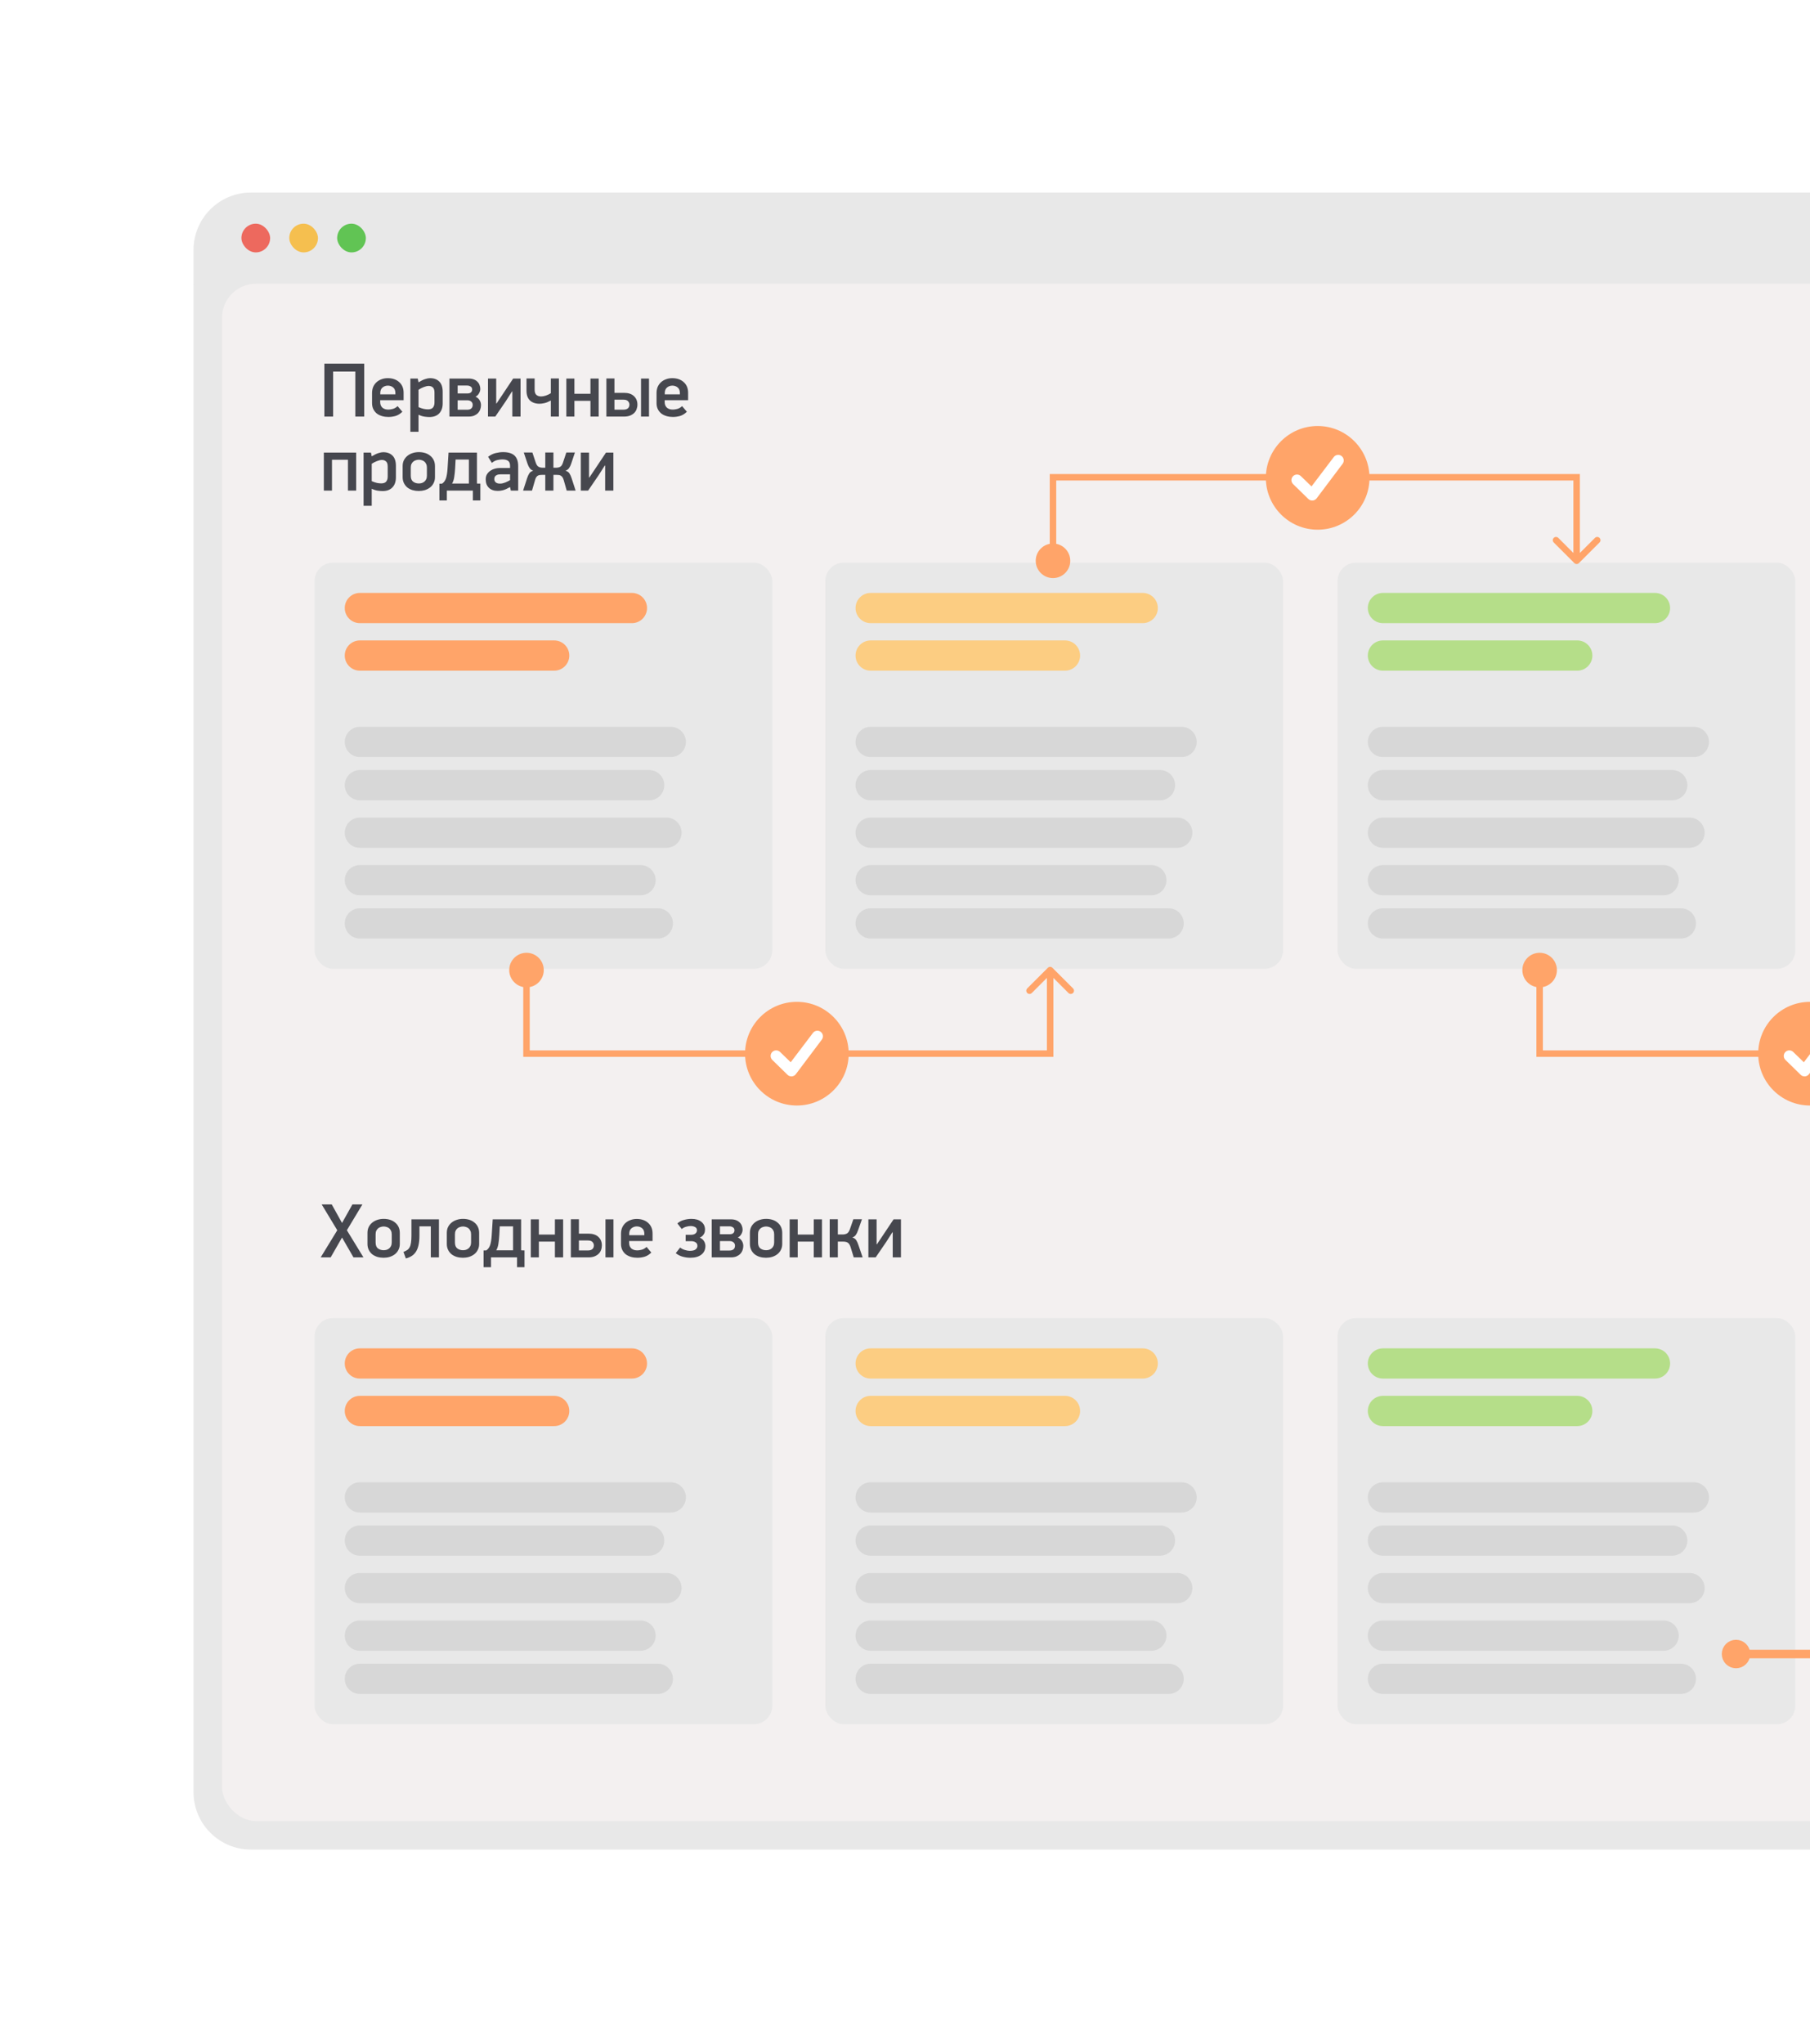 <svg width="318" height="359" viewBox="0 0 318 359" fill="none" xmlns="http://www.w3.org/2000/svg">
<g filter="url(#filter0_d_5217_99261)">
<path d="M34 27.088C34 21.517 38.517 17 44.088 17H384.683C390.255 17 394.772 21.517 394.772 27.088V33.164H34V27.088Z" fill="#E8E8E8"/>
<rect x="42.414" y="22.469" width="5.044" height="5.044" rx="2.522" fill="#ED695E"/>
<rect x="50.82" y="22.469" width="5.044" height="5.044" rx="2.522" fill="#F5BF4F"/>
<rect x="59.234" y="22.469" width="5.044" height="5.044" rx="2.522" fill="#61C454"/>
<path d="M34 33H395V297.912C395 303.483 390.483 308 384.912 308H44.088C38.517 308 34 303.483 34 297.912V33Z" fill="#E8E8E8"/>
<g clip-path="url(#clip0_5217_99261)">
<rect x="39" y="33" width="351" height="270" rx="6" fill="#F3F0F0"/>
<rect x="55.266" y="82" width="80.419" height="71.315" rx="3.234" fill="#E8E8E8"/>
<mask id="mask0_5217_99261" style="mask-type:luminance" maskUnits="userSpaceOnUse" x="55" y="82" width="77" height="72">
<rect x="55.266" y="82" width="75.868" height="71.315" rx="3.234" fill="white"/>
</mask>
<g mask="url(#mask0_5217_99261)">
</g>
<path fill-rule="evenodd" clip-rule="evenodd" d="M60.57 113.483C60.57 112.017 61.759 110.828 63.226 110.828H117.85C119.317 110.828 120.506 112.017 120.506 113.483C120.506 114.95 119.317 116.139 117.85 116.139H63.226C61.759 116.139 60.57 114.95 60.57 113.483Z" fill="#D7D7D7"/>
<path fill-rule="evenodd" clip-rule="evenodd" d="M60.57 121.077C60.57 119.611 61.759 118.422 63.226 118.422H114.057C115.523 118.422 116.712 119.611 116.712 121.077C116.712 122.544 115.523 123.733 114.057 123.733H63.226C61.759 123.733 60.57 122.544 60.57 121.077Z" fill="#D7D7D7"/>
<path fill-rule="evenodd" clip-rule="evenodd" d="M60.57 129.421C60.57 127.954 61.759 126.766 63.226 126.766H117.092C118.558 126.766 119.747 127.954 119.747 129.421C119.747 130.888 118.558 132.076 117.092 132.076H63.226C61.759 132.076 60.57 130.888 60.57 129.421Z" fill="#D7D7D7"/>
<path fill-rule="evenodd" clip-rule="evenodd" d="M60.57 137.765C60.57 136.298 61.759 135.109 63.226 135.109H112.54C114.006 135.109 115.195 136.298 115.195 137.765C115.195 139.231 114.006 140.42 112.54 140.42H63.226C61.759 140.42 60.57 139.231 60.57 137.765Z" fill="#D7D7D7"/>
<path fill-rule="evenodd" clip-rule="evenodd" d="M60.57 145.351C60.57 143.884 61.759 142.695 63.226 142.695H115.574C117.041 142.695 118.23 143.884 118.23 145.351C118.23 146.817 117.041 148.006 115.574 148.006H63.226C61.759 148.006 60.57 146.817 60.57 145.351Z" fill="#D7D7D7"/>
<path fill-rule="evenodd" clip-rule="evenodd" d="M60.57 89.968C60.57 88.501 61.759 87.312 63.226 87.312H111.022C112.489 87.312 113.678 88.501 113.678 89.968C113.678 91.434 112.489 92.623 111.022 92.623H63.226C61.759 92.623 60.57 91.434 60.57 89.968Z" fill="#FFA469"/>
<path fill-rule="evenodd" clip-rule="evenodd" d="M60.57 98.312C60.57 96.845 61.759 95.656 63.226 95.656H97.366C98.833 95.656 100.021 96.845 100.021 98.312C100.021 99.778 98.833 100.967 97.366 100.967H63.226C61.759 100.967 60.57 99.778 60.57 98.312Z" fill="#FFA469"/>
<rect x="145" y="82" width="80.419" height="71.315" rx="3.234" fill="#E8E8E8"/>
<mask id="mask1_5217_99261" style="mask-type:luminance" maskUnits="userSpaceOnUse" x="145" y="82" width="76" height="72">
<rect x="145" y="82" width="75.868" height="71.315" rx="3.234" fill="white"/>
</mask>
<g mask="url(#mask1_5217_99261)">
</g>
<path fill-rule="evenodd" clip-rule="evenodd" d="M150.312 113.483C150.312 112.017 151.501 110.828 152.968 110.828H207.592C209.059 110.828 210.248 112.017 210.248 113.483C210.248 114.95 209.059 116.139 207.592 116.139H152.968C151.501 116.139 150.312 114.95 150.312 113.483Z" fill="#D7D7D7"/>
<path fill-rule="evenodd" clip-rule="evenodd" d="M150.312 121.077C150.312 119.611 151.501 118.422 152.968 118.422H203.799C205.266 118.422 206.454 119.611 206.454 121.077C206.454 122.544 205.266 123.733 203.799 123.733H152.968C151.501 123.733 150.312 122.544 150.312 121.077Z" fill="#D7D7D7"/>
<path fill-rule="evenodd" clip-rule="evenodd" d="M150.312 129.421C150.312 127.954 151.501 126.766 152.968 126.766H206.834C208.3 126.766 209.489 127.954 209.489 129.421C209.489 130.888 208.3 132.076 206.834 132.076H152.968C151.501 132.076 150.312 130.888 150.312 129.421Z" fill="#D7D7D7"/>
<path fill-rule="evenodd" clip-rule="evenodd" d="M150.312 137.765C150.312 136.298 151.501 135.109 152.968 135.109H202.282C203.748 135.109 204.937 136.298 204.937 137.765C204.937 139.231 203.748 140.42 202.282 140.42H152.968C151.501 140.42 150.312 139.231 150.312 137.765Z" fill="#D7D7D7"/>
<path fill-rule="evenodd" clip-rule="evenodd" d="M150.312 145.351C150.312 143.884 151.501 142.695 152.968 142.695H205.316C206.783 142.695 207.972 143.884 207.972 145.351C207.972 146.817 206.783 148.006 205.316 148.006H152.968C151.501 148.006 150.312 146.817 150.312 145.351Z" fill="#D7D7D7"/>
<path fill-rule="evenodd" clip-rule="evenodd" d="M150.312 89.968C150.312 88.501 151.501 87.312 152.968 87.312H200.764C202.231 87.312 203.42 88.501 203.42 89.968C203.42 91.434 202.231 92.623 200.764 92.623H152.968C151.501 92.623 150.312 91.434 150.312 89.968Z" fill="#FCCD82"/>
<path fill-rule="evenodd" clip-rule="evenodd" d="M150.312 98.312C150.312 96.845 151.501 95.656 152.968 95.656H187.108C188.575 95.656 189.764 96.845 189.764 98.312C189.764 99.778 188.575 100.967 187.108 100.967H152.968C151.501 100.967 150.312 99.778 150.312 98.312Z" fill="#FCCD82"/>
<rect x="235" y="82" width="80.419" height="71.315" rx="3.234" fill="#E8E8E8"/>
<mask id="mask2_5217_99261" style="mask-type:luminance" maskUnits="userSpaceOnUse" x="235" y="82" width="76" height="72">
<rect x="235" y="82" width="75.868" height="71.315" rx="3.234" fill="white"/>
</mask>
<g mask="url(#mask2_5217_99261)">
</g>
<path fill-rule="evenodd" clip-rule="evenodd" d="M240.312 113.483C240.312 112.017 241.501 110.828 242.968 110.828H297.592C299.059 110.828 300.248 112.017 300.248 113.483C300.248 114.95 299.059 116.139 297.592 116.139H242.968C241.501 116.139 240.312 114.95 240.312 113.483Z" fill="#D7D7D7"/>
<path fill-rule="evenodd" clip-rule="evenodd" d="M240.312 121.077C240.312 119.611 241.501 118.422 242.968 118.422H293.799C295.266 118.422 296.454 119.611 296.454 121.077C296.454 122.544 295.266 123.733 293.799 123.733H242.968C241.501 123.733 240.312 122.544 240.312 121.077Z" fill="#D7D7D7"/>
<path fill-rule="evenodd" clip-rule="evenodd" d="M240.312 129.421C240.312 127.954 241.501 126.766 242.968 126.766H296.834C298.3 126.766 299.489 127.954 299.489 129.421C299.489 130.888 298.3 132.076 296.834 132.076H242.968C241.501 132.076 240.312 130.888 240.312 129.421Z" fill="#D7D7D7"/>
<path fill-rule="evenodd" clip-rule="evenodd" d="M240.312 137.765C240.312 136.298 241.501 135.109 242.968 135.109H292.282C293.748 135.109 294.937 136.298 294.937 137.765C294.937 139.231 293.748 140.42 292.282 140.42H242.968C241.501 140.42 240.312 139.231 240.312 137.765Z" fill="#D7D7D7"/>
<path fill-rule="evenodd" clip-rule="evenodd" d="M240.312 145.351C240.312 143.884 241.501 142.695 242.968 142.695H295.316C296.783 142.695 297.972 143.884 297.972 145.351C297.972 146.817 296.783 148.006 295.316 148.006H242.968C241.501 148.006 240.312 146.817 240.312 145.351Z" fill="#D7D7D7"/>
<path fill-rule="evenodd" clip-rule="evenodd" d="M240.312 89.968C240.312 88.501 241.501 87.312 242.968 87.312H290.764C292.231 87.312 293.42 88.501 293.42 89.968C293.42 91.434 292.231 92.623 290.764 92.623H242.968C241.501 92.623 240.312 91.434 240.312 89.968Z" fill="#B5DE89"/>
<path fill-rule="evenodd" clip-rule="evenodd" d="M240.312 98.312C240.312 96.845 241.501 95.656 242.968 95.656H277.108C278.575 95.656 279.764 96.845 279.764 98.312C279.764 99.778 278.575 100.967 277.108 100.967H242.968C241.501 100.967 240.312 99.778 240.312 98.312Z" fill="#B5DE89"/>
<path d="M89.465 153.547C89.465 155.223 90.824 156.582 92.5 156.582C94.176 156.582 95.535 155.223 95.535 153.547C95.535 151.871 94.176 150.512 92.5 150.512C90.824 150.512 89.465 151.871 89.465 153.547ZM184.902 153.145C184.68 152.922 184.32 152.922 184.098 153.145L180.477 156.766C180.254 156.988 180.254 157.348 180.477 157.57C180.699 157.793 181.059 157.793 181.281 157.57L184.5 154.352L187.719 157.57C187.941 157.793 188.301 157.793 188.523 157.57C188.746 157.348 188.746 156.988 188.523 156.766L184.902 153.145ZM92.5 168.219H91.931V168.788H92.5V168.219ZM184.5 168.219V168.788H185.069V168.219H184.5ZM91.931 153.547V168.219H93.069V153.547H91.931ZM92.5 168.788H184.5V167.65H92.5V168.788ZM185.069 168.219V153.547H183.931V168.219H185.069Z" fill="#FFA469"/>
<path fill-rule="evenodd" clip-rule="evenodd" d="M140.003 177.333C145.031 177.333 149.107 173.257 149.107 168.229C149.107 163.201 145.031 159.125 140.003 159.125C134.974 159.125 130.898 163.201 130.898 168.229C130.898 173.257 134.974 177.333 140.003 177.333Z" fill="#FFA469"/>
<path fill-rule="evenodd" clip-rule="evenodd" d="M137.059 167.934C136.677 167.552 136.058 167.552 135.677 167.934C135.295 168.316 135.295 168.934 135.677 169.316L138.351 171.929C138.777 172.355 139.483 172.298 139.835 171.809L144.399 165.743C144.714 165.305 144.614 164.694 144.176 164.379C143.738 164.064 143.128 164.164 142.812 164.602L138.92 169.734L137.059 167.934Z" fill="white"/>
<path d="M267.465 153.547C267.465 155.223 268.824 156.582 270.5 156.582C272.176 156.582 273.535 155.223 273.535 153.547C273.535 151.871 272.176 150.512 270.5 150.512C268.824 150.512 267.465 151.871 267.465 153.547ZM362.902 153.145C362.68 152.922 362.32 152.922 362.098 153.145L358.477 156.766C358.254 156.988 358.254 157.348 358.477 157.57C358.699 157.793 359.059 157.793 359.281 157.57L362.5 154.352L365.719 157.57C365.941 157.793 366.301 157.793 366.523 157.57C366.746 157.348 366.746 156.988 366.523 156.766L362.902 153.145ZM270.5 168.219H269.931V168.788H270.5V168.219ZM362.5 168.219V168.788H363.069V168.219H362.5ZM269.931 153.547V168.219H271.069V153.547H269.931ZM270.5 168.788H362.5V167.65H270.5V168.788ZM363.069 168.219V153.547H361.931V168.219H363.069Z" fill="#FFA469"/>
<path fill-rule="evenodd" clip-rule="evenodd" d="M318.003 177.333C323.031 177.333 327.107 173.257 327.107 168.229C327.107 163.201 323.031 159.125 318.003 159.125C312.974 159.125 308.898 163.201 308.898 168.229C308.898 173.257 312.974 177.333 318.003 177.333Z" fill="#FFA469"/>
<path fill-rule="evenodd" clip-rule="evenodd" d="M315.059 167.934C314.677 167.552 314.058 167.552 313.677 167.934C313.295 168.316 313.295 168.934 313.677 169.316L316.351 171.929C316.777 172.355 317.483 172.298 317.835 171.809L322.399 165.743C322.714 165.305 322.614 164.694 322.176 164.379C321.738 164.064 321.128 164.164 320.812 164.602L316.92 169.734L315.059 167.934Z" fill="white"/>
<path d="M276.598 82.074C276.82 82.296 277.18 82.296 277.402 82.074L281.023 78.453C281.246 78.231 281.246 77.871 281.023 77.648C280.801 77.426 280.441 77.426 280.219 77.648L277 80.867L273.781 77.648C273.559 77.426 273.199 77.426 272.977 77.648C272.754 77.871 272.754 78.231 272.977 78.453L276.598 82.074ZM188.035 81.672C188.035 79.996 186.676 78.637 185 78.637C183.324 78.637 181.965 79.996 181.965 81.672C181.965 83.348 183.324 84.707 185 84.707C186.676 84.707 188.035 83.348 188.035 81.672ZM277 67L277.569 67L277.569 66.431L277 66.431L277 67ZM185 67L185 66.431L184.431 66.431L184.431 67L185 67ZM277.569 81.672L277.569 67L276.431 67L276.431 81.672L277.569 81.672ZM277 66.431L185 66.431L185 67.569L277 67.569L277 66.431ZM184.431 67L184.431 81.672L185.569 81.672L185.569 67L184.431 67Z" fill="#FFA469"/>
<path fill-rule="evenodd" clip-rule="evenodd" d="M231.503 76.208C236.531 76.208 240.607 72.132 240.607 67.104C240.607 62.076 236.531 58 231.503 58C226.474 58 222.398 62.076 222.398 67.104C222.398 72.132 226.474 76.208 231.503 76.208Z" fill="#FFA469"/>
<path fill-rule="evenodd" clip-rule="evenodd" d="M228.559 66.809C228.177 66.427 227.558 66.427 227.177 66.809C226.795 67.191 226.795 67.809 227.177 68.191L229.851 70.804C230.277 71.23 230.983 71.173 231.335 70.684L235.899 64.618C236.214 64.18 236.114 63.569 235.676 63.254C235.238 62.939 234.628 63.039 234.312 63.477L230.42 68.609L228.559 66.809Z" fill="white"/>
<rect x="55.266" y="214.664" width="80.419" height="71.315" rx="3.234" fill="#E8E8E8"/>
<mask id="mask3_5217_99261" style="mask-type:luminance" maskUnits="userSpaceOnUse" x="55" y="214" width="77" height="72">
<rect x="55.266" y="214.664" width="75.868" height="71.315" rx="3.234" fill="white"/>
</mask>
<g mask="url(#mask3_5217_99261)">
</g>
<path fill-rule="evenodd" clip-rule="evenodd" d="M60.57 246.155C60.57 244.689 61.759 243.5 63.226 243.5H117.85C119.317 243.5 120.506 244.689 120.506 246.155C120.506 247.622 119.317 248.811 117.85 248.811H63.226C61.759 248.811 60.57 247.622 60.57 246.155Z" fill="#D7D7D7"/>
<path fill-rule="evenodd" clip-rule="evenodd" d="M60.57 253.733C60.57 252.267 61.759 251.078 63.226 251.078H114.057C115.523 251.078 116.712 252.267 116.712 253.733C116.712 255.2 115.523 256.389 114.057 256.389H63.226C61.759 256.389 60.57 255.2 60.57 253.733Z" fill="#D7D7D7"/>
<path fill-rule="evenodd" clip-rule="evenodd" d="M60.57 262.077C60.57 260.611 61.759 259.422 63.226 259.422H117.092C118.558 259.422 119.747 260.611 119.747 262.077C119.747 263.544 118.558 264.733 117.092 264.733H63.226C61.759 264.733 60.57 263.544 60.57 262.077Z" fill="#D7D7D7"/>
<path fill-rule="evenodd" clip-rule="evenodd" d="M60.57 270.429C60.57 268.962 61.759 267.773 63.226 267.773H112.54C114.006 267.773 115.195 268.962 115.195 270.429C115.195 271.895 114.006 273.084 112.54 273.084H63.226C61.759 273.084 60.57 271.895 60.57 270.429Z" fill="#D7D7D7"/>
<path fill-rule="evenodd" clip-rule="evenodd" d="M60.57 278.015C60.57 276.548 61.759 275.359 63.226 275.359H115.574C117.041 275.359 118.23 276.548 118.23 278.015C118.23 279.481 117.041 280.67 115.574 280.67H63.226C61.759 280.67 60.57 279.481 60.57 278.015Z" fill="#D7D7D7"/>
<path fill-rule="evenodd" clip-rule="evenodd" d="M60.57 222.632C60.57 221.165 61.759 219.977 63.226 219.977H111.022C112.489 219.977 113.678 221.165 113.678 222.632C113.678 224.098 112.489 225.287 111.022 225.287H63.226C61.759 225.287 60.57 224.098 60.57 222.632Z" fill="#FFA469"/>
<path fill-rule="evenodd" clip-rule="evenodd" d="M60.57 230.976C60.57 229.509 61.759 228.32 63.226 228.32H97.366C98.833 228.32 100.021 229.509 100.021 230.976C100.021 232.442 98.833 233.631 97.366 233.631H63.226C61.759 233.631 60.57 232.442 60.57 230.976Z" fill="#FFA469"/>
<rect x="145" y="214.664" width="80.419" height="71.315" rx="3.234" fill="#E8E8E8"/>
<mask id="mask4_5217_99261" style="mask-type:luminance" maskUnits="userSpaceOnUse" x="145" y="214" width="76" height="72">
<rect x="145" y="214.664" width="75.868" height="71.315" rx="3.234" fill="white"/>
</mask>
<g mask="url(#mask4_5217_99261)">
</g>
<path fill-rule="evenodd" clip-rule="evenodd" d="M150.312 246.155C150.312 244.689 151.501 243.5 152.968 243.5H207.592C209.059 243.5 210.248 244.689 210.248 246.155C210.248 247.622 209.059 248.811 207.592 248.811H152.968C151.501 248.811 150.312 247.622 150.312 246.155Z" fill="#D7D7D7"/>
<path fill-rule="evenodd" clip-rule="evenodd" d="M150.312 253.733C150.312 252.267 151.501 251.078 152.968 251.078H203.799C205.266 251.078 206.454 252.267 206.454 253.733C206.454 255.2 205.266 256.389 203.799 256.389H152.968C151.501 256.389 150.312 255.2 150.312 253.733Z" fill="#D7D7D7"/>
<path fill-rule="evenodd" clip-rule="evenodd" d="M150.312 262.077C150.312 260.611 151.501 259.422 152.968 259.422H206.834C208.3 259.422 209.489 260.611 209.489 262.077C209.489 263.544 208.3 264.733 206.834 264.733H152.968C151.501 264.733 150.312 263.544 150.312 262.077Z" fill="#D7D7D7"/>
<path fill-rule="evenodd" clip-rule="evenodd" d="M150.312 270.429C150.312 268.962 151.501 267.773 152.968 267.773H202.282C203.748 267.773 204.937 268.962 204.937 270.429C204.937 271.895 203.748 273.084 202.282 273.084H152.968C151.501 273.084 150.312 271.895 150.312 270.429Z" fill="#D7D7D7"/>
<path fill-rule="evenodd" clip-rule="evenodd" d="M150.312 278.015C150.312 276.548 151.501 275.359 152.968 275.359H205.316C206.783 275.359 207.972 276.548 207.972 278.015C207.972 279.481 206.783 280.67 205.316 280.67H152.968C151.501 280.67 150.312 279.481 150.312 278.015Z" fill="#D7D7D7"/>
<path fill-rule="evenodd" clip-rule="evenodd" d="M150.312 222.632C150.312 221.165 151.501 219.977 152.968 219.977H200.764C202.231 219.977 203.42 221.165 203.42 222.632C203.42 224.098 202.231 225.287 200.764 225.287H152.968C151.501 225.287 150.312 224.098 150.312 222.632Z" fill="#FCCD82"/>
<path fill-rule="evenodd" clip-rule="evenodd" d="M150.312 230.976C150.312 229.509 151.501 228.32 152.968 228.32H187.108C188.575 228.32 189.764 229.509 189.764 230.976C189.764 232.442 188.575 233.631 187.108 233.631H152.968C151.501 233.631 150.312 232.442 150.312 230.976Z" fill="#FCCD82"/>
<rect x="235" y="214.664" width="80.419" height="71.315" rx="3.234" fill="#E8E8E8"/>
<mask id="mask5_5217_99261" style="mask-type:luminance" maskUnits="userSpaceOnUse" x="235" y="214" width="76" height="72">
<rect x="235" y="214.664" width="75.868" height="71.315" rx="3.234" fill="white"/>
</mask>
<g mask="url(#mask5_5217_99261)">
</g>
<path fill-rule="evenodd" clip-rule="evenodd" d="M240.312 246.155C240.312 244.689 241.501 243.5 242.968 243.5H297.592C299.059 243.5 300.248 244.689 300.248 246.155C300.248 247.622 299.059 248.811 297.592 248.811H242.968C241.501 248.811 240.312 247.622 240.312 246.155Z" fill="#D7D7D7"/>
<path fill-rule="evenodd" clip-rule="evenodd" d="M240.312 253.733C240.312 252.267 241.501 251.078 242.968 251.078H293.799C295.266 251.078 296.454 252.267 296.454 253.733C296.454 255.2 295.266 256.389 293.799 256.389H242.968C241.501 256.389 240.312 255.2 240.312 253.733Z" fill="#D7D7D7"/>
<path fill-rule="evenodd" clip-rule="evenodd" d="M240.312 262.077C240.312 260.611 241.501 259.422 242.968 259.422H296.834C298.3 259.422 299.489 260.611 299.489 262.077C299.489 263.544 298.3 264.733 296.834 264.733H242.968C241.501 264.733 240.312 263.544 240.312 262.077Z" fill="#D7D7D7"/>
<path fill-rule="evenodd" clip-rule="evenodd" d="M240.312 270.429C240.312 268.962 241.501 267.773 242.968 267.773H292.282C293.748 267.773 294.937 268.962 294.937 270.429C294.937 271.895 293.748 273.084 292.282 273.084H242.968C241.501 273.084 240.312 271.895 240.312 270.429Z" fill="#D7D7D7"/>
<path fill-rule="evenodd" clip-rule="evenodd" d="M240.312 278.015C240.312 276.548 241.501 275.359 242.968 275.359H295.316C296.783 275.359 297.972 276.548 297.972 278.015C297.972 279.481 296.783 280.67 295.316 280.67H242.968C241.501 280.67 240.312 279.481 240.312 278.015Z" fill="#D7D7D7"/>
<path fill-rule="evenodd" clip-rule="evenodd" d="M240.312 222.632C240.312 221.165 241.501 219.977 242.968 219.977H290.764C292.231 219.977 293.42 221.165 293.42 222.632C293.42 224.098 292.231 225.287 290.764 225.287H242.968C241.501 225.287 240.312 224.098 240.312 222.632Z" fill="#B5DE89"/>
<path fill-rule="evenodd" clip-rule="evenodd" d="M240.312 230.976C240.312 229.509 241.501 228.32 242.968 228.32H277.108C278.575 228.32 279.764 229.509 279.764 230.976C279.764 232.442 278.575 233.631 277.108 233.631H242.968C241.501 233.631 240.312 232.442 240.312 230.976Z" fill="#B5DE89"/>
<path d="M62.426 56.344V48.438H58.528V56.344H56.99V47.049H63.991V56.344H62.426ZM66.796 53.47V53.807C66.796 54.041 66.836 54.244 66.917 54.415C66.998 54.577 67.101 54.711 67.227 54.819C67.362 54.918 67.515 54.995 67.686 55.049C67.866 55.094 68.05 55.116 68.239 55.116C68.446 55.116 68.693 55.08 68.981 55.008C69.278 54.936 69.57 54.77 69.858 54.509C70.002 54.68 70.141 54.846 70.276 55.008C70.42 55.161 70.559 55.323 70.694 55.494C70.317 55.863 69.916 56.11 69.494 56.236C69.08 56.353 68.662 56.411 68.239 56.411C67.852 56.411 67.484 56.362 67.133 56.263C66.791 56.164 66.485 56.016 66.216 55.818C65.955 55.611 65.748 55.354 65.595 55.049C65.442 54.743 65.366 54.383 65.366 53.969V52.216C65.366 51.811 65.433 51.447 65.568 51.123C65.712 50.799 65.91 50.525 66.162 50.3C66.413 50.075 66.706 49.904 67.038 49.787C67.371 49.661 67.735 49.599 68.131 49.599C68.536 49.599 68.909 49.657 69.251 49.774C69.593 49.891 69.885 50.062 70.128 50.286C70.379 50.502 70.573 50.768 70.708 51.082C70.843 51.397 70.91 51.757 70.91 52.162V53.47H66.796ZM69.467 52.243C69.467 51.775 69.336 51.438 69.076 51.231C68.815 51.015 68.504 50.907 68.145 50.907C67.785 50.907 67.47 51.02 67.2 51.244C66.939 51.46 66.809 51.788 66.809 52.229V52.445H69.467V52.243ZM77.778 54.023C77.778 54.77 77.572 55.359 77.158 55.791C76.753 56.213 76.178 56.425 75.431 56.425C75.197 56.425 74.918 56.402 74.595 56.357C74.271 56.312 73.916 56.2 73.529 56.02V59.015H72.099V49.666H73.394L73.529 50.327C73.988 50.048 74.379 49.859 74.703 49.76C75.026 49.652 75.305 49.599 75.539 49.599C76.231 49.599 76.776 49.796 77.171 50.192C77.576 50.579 77.778 51.186 77.778 52.013V54.023ZM76.335 52.135C76.335 51.685 76.236 51.379 76.038 51.217C75.849 51.047 75.606 50.961 75.31 50.961C75.193 50.961 75.058 50.979 74.905 51.015C74.761 51.051 74.608 51.1 74.446 51.163C74.284 51.226 74.123 51.298 73.961 51.379C73.808 51.46 73.664 51.546 73.529 51.636V54.684C73.889 54.837 74.194 54.941 74.446 54.995C74.707 55.049 74.959 55.076 75.202 55.076C75.355 55.076 75.499 55.058 75.633 55.022C75.777 54.986 75.899 54.923 75.998 54.833C76.106 54.734 76.186 54.608 76.24 54.455C76.303 54.302 76.335 54.113 76.335 53.889V52.135ZM84.506 54.334C84.506 54.594 84.461 54.846 84.371 55.089C84.281 55.332 84.146 55.548 83.966 55.737C83.786 55.917 83.561 56.065 83.292 56.182C83.022 56.29 82.707 56.344 82.347 56.344H78.961V49.666H82.32C82.671 49.666 82.977 49.715 83.238 49.814C83.499 49.913 83.71 50.048 83.872 50.219C84.043 50.381 84.168 50.574 84.249 50.799C84.339 51.015 84.384 51.244 84.384 51.487C84.384 51.748 84.308 52.009 84.155 52.27C84.011 52.53 83.809 52.724 83.548 52.85C83.863 52.994 84.101 53.2 84.263 53.47C84.425 53.74 84.506 54.028 84.506 54.334ZM83.049 54.293C83.049 54.041 82.959 53.843 82.779 53.7C82.599 53.556 82.383 53.484 82.131 53.484H80.405V55.143H82.05C82.392 55.143 82.644 55.067 82.806 54.914C82.968 54.761 83.049 54.554 83.049 54.293ZM82.954 51.595C82.954 51.352 82.864 51.177 82.685 51.069C82.514 50.952 82.311 50.894 82.078 50.894H80.405V52.283H82.118C82.379 52.283 82.581 52.225 82.725 52.108C82.878 51.982 82.954 51.811 82.954 51.595ZM89.943 51.946L88.878 53.619L87.016 56.344H85.734V49.666H87.178V54.05H87.232L88.217 52.58L90.159 49.666H91.454V56.344H90.011V51.946H89.943ZM93.929 49.652V51.609C93.929 52.049 94.032 52.359 94.239 52.539C94.455 52.719 94.734 52.809 95.075 52.809C95.318 52.809 95.588 52.76 95.885 52.661C96.191 52.562 96.487 52.422 96.775 52.243V49.652H98.192V56.344H96.775V53.524C96.344 53.758 95.966 53.911 95.642 53.983C95.327 54.055 95.044 54.091 94.792 54.091C94.082 54.091 93.519 53.898 93.106 53.511C92.701 53.124 92.499 52.548 92.499 51.784V49.652H93.929ZM103.738 56.344V53.578H100.918V56.344H99.502V49.666H100.918V52.337H103.738V49.666H105.181V56.344H103.738ZM112.621 56.344V49.666H114.024V56.344H112.621ZM107.953 55.13H109.532C109.873 55.13 110.134 55.053 110.314 54.9C110.494 54.738 110.584 54.518 110.584 54.239C110.584 54.023 110.503 53.825 110.341 53.646C110.179 53.466 109.909 53.376 109.532 53.376H107.953V55.13ZM106.537 56.344V49.652H107.953V52.175H109.626C110.39 52.175 110.975 52.368 111.38 52.755C111.784 53.133 111.987 53.628 111.987 54.239C111.987 54.527 111.937 54.801 111.838 55.062C111.748 55.314 111.605 55.534 111.407 55.723C111.209 55.912 110.962 56.065 110.665 56.182C110.377 56.29 110.035 56.344 109.639 56.344H106.537ZM116.779 53.47V53.807C116.779 54.041 116.819 54.244 116.9 54.415C116.981 54.577 117.085 54.711 117.211 54.819C117.346 54.918 117.499 54.995 117.669 55.049C117.849 55.094 118.034 55.116 118.222 55.116C118.429 55.116 118.677 55.08 118.964 55.008C119.261 54.936 119.554 54.77 119.841 54.509C119.985 54.68 120.125 54.846 120.26 55.008C120.403 55.161 120.543 55.323 120.678 55.494C120.3 55.863 119.9 56.11 119.477 56.236C119.063 56.353 118.645 56.411 118.222 56.411C117.836 56.411 117.467 56.362 117.116 56.263C116.775 56.164 116.469 56.016 116.199 55.818C115.938 55.611 115.731 55.354 115.578 55.049C115.425 54.743 115.349 54.383 115.349 53.969V52.216C115.349 51.811 115.416 51.447 115.551 51.123C115.695 50.799 115.893 50.525 116.145 50.3C116.397 50.075 116.689 49.904 117.022 49.787C117.355 49.661 117.719 49.599 118.115 49.599C118.519 49.599 118.893 49.657 119.234 49.774C119.576 49.891 119.868 50.062 120.111 50.286C120.363 50.502 120.556 50.768 120.691 51.082C120.826 51.397 120.894 51.757 120.894 52.162V53.47H116.779ZM119.45 52.243C119.45 51.775 119.32 51.438 119.059 51.231C118.798 51.015 118.488 50.907 118.128 50.907C117.768 50.907 117.454 51.02 117.184 51.244C116.923 51.46 116.792 51.788 116.792 52.229V52.445H119.45V52.243ZM61.131 69.344V63.921H58.325V69.344H56.895V62.666H62.575V69.344H61.131ZM69.558 67.023C69.558 67.77 69.351 68.359 68.937 68.791C68.532 69.213 67.957 69.425 67.21 69.425C66.977 69.425 66.698 69.402 66.374 69.357C66.05 69.312 65.695 69.2 65.308 69.02V72.015H63.878V62.666H65.173L65.308 63.327C65.767 63.048 66.158 62.859 66.482 62.76C66.806 62.652 67.084 62.599 67.318 62.599C68.011 62.599 68.555 62.796 68.951 63.192C69.355 63.579 69.558 64.186 69.558 65.013V67.023ZM68.114 65.135C68.114 64.685 68.015 64.379 67.817 64.217C67.629 64.046 67.386 63.961 67.089 63.961C66.972 63.961 66.837 63.979 66.684 64.015C66.54 64.051 66.387 64.1 66.225 64.163C66.064 64.226 65.902 64.298 65.74 64.379C65.587 64.46 65.443 64.546 65.308 64.636V67.684C65.668 67.837 65.974 67.941 66.225 67.995C66.486 68.049 66.738 68.076 66.981 68.076C67.134 68.076 67.278 68.058 67.413 68.022C67.556 67.986 67.678 67.923 67.777 67.833C67.885 67.734 67.966 67.608 68.02 67.455C68.083 67.302 68.114 67.113 68.114 66.888V65.135ZM76.42 66.983C76.42 67.379 76.339 67.729 76.177 68.035C76.024 68.341 75.813 68.597 75.543 68.804C75.282 69.002 74.981 69.155 74.639 69.263C74.297 69.362 73.942 69.411 73.573 69.411C73.196 69.411 72.831 69.362 72.481 69.263C72.139 69.155 71.838 69.002 71.577 68.804C71.325 68.597 71.123 68.341 70.97 68.035C70.817 67.729 70.74 67.379 70.74 66.983V65.04C70.74 64.645 70.817 64.294 70.97 63.988C71.132 63.682 71.343 63.426 71.604 63.219C71.865 63.012 72.166 62.855 72.508 62.747C72.849 62.639 73.209 62.585 73.587 62.585C73.992 62.585 74.365 62.639 74.707 62.747C75.048 62.855 75.345 63.017 75.597 63.233C75.858 63.439 76.06 63.696 76.204 64.001C76.348 64.307 76.42 64.658 76.42 65.054V66.983ZM75.003 65.297C75.003 65.045 74.958 64.833 74.868 64.662C74.787 64.483 74.68 64.339 74.545 64.231C74.41 64.123 74.257 64.046 74.086 64.001C73.915 63.947 73.749 63.921 73.587 63.921C73.425 63.921 73.259 63.947 73.088 64.001C72.917 64.046 72.764 64.123 72.629 64.231C72.494 64.339 72.382 64.483 72.292 64.662C72.211 64.833 72.17 65.045 72.17 65.297V66.713C72.17 67.217 72.31 67.572 72.589 67.779C72.867 67.986 73.2 68.089 73.587 68.089C73.749 68.089 73.915 68.067 74.086 68.022C74.257 67.968 74.41 67.887 74.545 67.779C74.68 67.671 74.787 67.531 74.868 67.361C74.958 67.181 75.003 66.965 75.003 66.713V65.297ZM80.045 63.894L79.964 65.431C79.928 66.016 79.874 66.529 79.802 66.969C79.739 67.41 79.613 67.788 79.424 68.103H82.379V63.894H80.045ZM77.198 68.13C77.279 68.13 77.36 68.13 77.441 68.13C77.531 68.13 77.612 68.125 77.684 68.116C77.999 67.891 78.224 67.576 78.359 67.172C78.494 66.758 78.584 66.192 78.629 65.472L78.804 62.666H83.795V68.103C83.894 68.103 83.993 68.107 84.092 68.116C84.191 68.116 84.29 68.116 84.389 68.116V71.07H83.08V69.344H78.507V71.07H77.198V68.13ZM89.585 68.737C89.109 69.007 88.704 69.186 88.371 69.276C88.047 69.357 87.746 69.398 87.467 69.398C86.802 69.398 86.28 69.218 85.902 68.858C85.525 68.498 85.336 68.004 85.336 67.374C85.336 67.005 85.417 66.695 85.579 66.443C85.74 66.192 85.943 65.989 86.186 65.836C86.428 65.674 86.689 65.557 86.968 65.486C87.256 65.413 87.521 65.377 87.764 65.377H89.612V64.973C89.612 64.577 89.5 64.294 89.275 64.123C89.05 63.952 88.704 63.867 88.236 63.867C88.011 63.867 87.733 63.903 87.4 63.974C87.076 64.037 86.748 64.204 86.415 64.474L85.754 63.408C86.204 63.066 86.653 62.846 87.103 62.747C87.562 62.639 87.984 62.585 88.371 62.585C89.288 62.585 89.963 62.787 90.395 63.192C90.826 63.597 91.042 64.213 91.042 65.04V69.344H89.747L89.626 68.764L89.585 68.737ZM89.612 66.484H88.007C87.881 66.484 87.751 66.493 87.615 66.511C87.481 66.529 87.355 66.569 87.238 66.632C87.13 66.686 87.035 66.767 86.954 66.875C86.883 66.983 86.847 67.131 86.847 67.32C86.847 67.572 86.936 67.77 87.116 67.914C87.296 68.049 87.535 68.116 87.831 68.116C87.993 68.116 88.155 68.098 88.317 68.062C88.479 68.017 88.636 67.968 88.789 67.914C88.951 67.851 89.1 67.783 89.234 67.711C89.378 67.639 89.504 67.572 89.612 67.509V66.484ZM95.801 69.344V66.578H95.248C95.095 66.578 94.951 66.587 94.816 66.605C94.69 66.623 94.573 66.668 94.466 66.74C94.367 66.803 94.277 66.897 94.196 67.023C94.115 67.149 94.047 67.32 93.993 67.536L93.467 69.344H91.902L92.604 67.172C92.712 66.839 92.838 66.56 92.982 66.335C93.126 66.102 93.359 65.94 93.683 65.85C93.422 65.76 93.215 65.611 93.063 65.404C92.91 65.189 92.779 64.919 92.671 64.595L92.024 62.652H93.535L94.115 64.406C94.25 64.802 94.421 65.054 94.627 65.162C94.834 65.27 95.068 65.324 95.329 65.324H95.801V62.652H97.231V65.324H97.703C97.973 65.324 98.211 65.27 98.418 65.162C98.625 65.054 98.791 64.802 98.917 64.406L99.498 62.652H101.008L100.361 64.595C100.253 64.919 100.123 65.189 99.97 65.404C99.817 65.611 99.61 65.76 99.349 65.85C99.673 65.94 99.907 66.102 100.051 66.335C100.195 66.56 100.32 66.839 100.428 67.172L101.13 69.344H99.565L99.052 67.536C98.989 67.32 98.917 67.149 98.837 67.023C98.756 66.897 98.661 66.803 98.553 66.74C98.454 66.668 98.342 66.623 98.216 66.605C98.09 66.587 97.946 66.578 97.784 66.578H97.231V69.344H95.801ZM106.253 64.946L105.187 66.619L103.326 69.344H102.044V62.666H103.488V67.05H103.542L104.526 65.58L106.469 62.666H107.764V69.344H106.321V64.946H106.253Z" fill="#46474E"/>
<path d="M60.093 200.519L58.096 204H56.342L59.256 199.238L56.518 194.705H58.285L60.093 197.956L61.914 194.705H63.668L60.943 199.238L63.856 204H62.103L60.093 200.519ZM70.241 201.639C70.241 202.035 70.16 202.386 69.998 202.691C69.845 202.997 69.634 203.254 69.364 203.46C69.103 203.658 68.802 203.811 68.46 203.919C68.119 204.018 67.763 204.067 67.395 204.067C67.017 204.067 66.653 204.018 66.302 203.919C65.96 203.811 65.659 203.658 65.398 203.46C65.146 203.254 64.944 202.997 64.791 202.691C64.638 202.386 64.562 202.035 64.562 201.639V199.697C64.562 199.301 64.638 198.95 64.791 198.644C64.953 198.338 65.164 198.082 65.425 197.875C65.686 197.668 65.987 197.511 66.329 197.403C66.671 197.295 67.03 197.241 67.408 197.241C67.813 197.241 68.186 197.295 68.528 197.403C68.87 197.511 69.166 197.673 69.418 197.889C69.679 198.096 69.881 198.352 70.025 198.658C70.169 198.964 70.241 199.314 70.241 199.71V201.639ZM68.825 199.953C68.825 199.701 68.78 199.49 68.69 199.319C68.609 199.139 68.501 198.995 68.366 198.887C68.231 198.779 68.078 198.703 67.907 198.658C67.736 198.604 67.57 198.577 67.408 198.577C67.246 198.577 67.08 198.604 66.909 198.658C66.738 198.703 66.585 198.779 66.45 198.887C66.315 198.995 66.203 199.139 66.113 199.319C66.032 199.49 65.992 199.701 65.992 199.953V201.369C65.992 201.873 66.131 202.228 66.41 202.435C66.689 202.642 67.021 202.745 67.408 202.745C67.57 202.745 67.736 202.723 67.907 202.678C68.078 202.624 68.231 202.543 68.366 202.435C68.501 202.327 68.609 202.188 68.69 202.017C68.78 201.837 68.825 201.621 68.825 201.369V199.953ZM73.691 200.196C73.691 200.843 73.637 201.396 73.529 201.855C73.43 202.314 73.277 202.7 73.07 203.015C72.873 203.321 72.625 203.568 72.328 203.757C72.032 203.946 71.69 204.09 71.303 204.189L70.885 203.042C71.137 202.943 71.353 202.835 71.532 202.718C71.712 202.601 71.856 202.44 71.964 202.233C72.081 202.026 72.162 201.761 72.207 201.437C72.261 201.113 72.288 200.695 72.288 200.182V197.322H77.118V204H75.688V198.55H73.691V200.196ZM84.18 201.639C84.18 202.035 84.099 202.386 83.937 202.691C83.784 202.997 83.573 203.254 83.303 203.46C83.042 203.658 82.741 203.811 82.399 203.919C82.057 204.018 81.702 204.067 81.333 204.067C80.955 204.067 80.591 204.018 80.24 203.919C79.899 203.811 79.597 203.658 79.337 203.46C79.085 203.254 78.882 202.997 78.729 202.691C78.576 202.386 78.5 202.035 78.5 201.639V199.697C78.5 199.301 78.576 198.95 78.729 198.644C78.891 198.338 79.103 198.082 79.364 197.875C79.624 197.668 79.926 197.511 80.267 197.403C80.609 197.295 80.969 197.241 81.347 197.241C81.751 197.241 82.124 197.295 82.466 197.403C82.808 197.511 83.105 197.673 83.357 197.889C83.618 198.096 83.82 198.352 83.964 198.658C84.108 198.964 84.18 199.314 84.18 199.71V201.639ZM82.763 199.953C82.763 199.701 82.718 199.49 82.628 199.319C82.547 199.139 82.439 198.995 82.304 198.887C82.169 198.779 82.017 198.703 81.846 198.658C81.675 198.604 81.508 198.577 81.347 198.577C81.185 198.577 81.018 198.604 80.847 198.658C80.677 198.703 80.524 198.779 80.389 198.887C80.254 198.995 80.141 199.139 80.052 199.319C79.971 199.49 79.93 199.701 79.93 199.953V201.369C79.93 201.873 80.07 202.228 80.348 202.435C80.627 202.642 80.96 202.745 81.347 202.745C81.508 202.745 81.675 202.723 81.846 202.678C82.017 202.624 82.169 202.543 82.304 202.435C82.439 202.327 82.547 202.188 82.628 202.017C82.718 201.837 82.763 201.621 82.763 201.369V199.953ZM87.805 198.55L87.724 200.088C87.688 200.672 87.634 201.185 87.562 201.626C87.499 202.066 87.373 202.444 87.184 202.759H90.139V198.55H87.805ZM84.958 202.786C85.039 202.786 85.12 202.786 85.201 202.786C85.291 202.786 85.372 202.781 85.444 202.772C85.759 202.548 85.984 202.233 86.118 201.828C86.253 201.414 86.343 200.848 86.388 200.128L86.564 197.322H91.555V202.759C91.654 202.759 91.753 202.763 91.852 202.772C91.951 202.772 92.05 202.772 92.149 202.772V205.727H90.84V204H86.267V205.727H84.958V202.786ZM97.493 204V201.234H94.674V204H93.257V197.322H94.674V199.993H97.493V197.322H98.937V204H97.493ZM106.376 204V197.322H107.779V204H106.376ZM101.709 202.786H103.287C103.629 202.786 103.889 202.709 104.069 202.557C104.249 202.395 104.339 202.174 104.339 201.895C104.339 201.68 104.258 201.482 104.096 201.302C103.934 201.122 103.665 201.032 103.287 201.032H101.709V202.786ZM100.292 204V197.309H101.709V199.831H103.381C104.146 199.831 104.73 200.025 105.135 200.412C105.54 200.789 105.742 201.284 105.742 201.895C105.742 202.183 105.693 202.458 105.594 202.718C105.504 202.97 105.36 203.191 105.162 203.379C104.964 203.568 104.717 203.721 104.42 203.838C104.132 203.946 103.791 204 103.395 204H100.292ZM110.534 201.127V201.464C110.534 201.698 110.575 201.9 110.656 202.071C110.737 202.233 110.84 202.368 110.966 202.476C111.101 202.575 111.254 202.651 111.425 202.705C111.605 202.75 111.789 202.772 111.978 202.772C112.185 202.772 112.432 202.736 112.72 202.664C113.017 202.592 113.309 202.426 113.597 202.165C113.741 202.336 113.88 202.503 114.015 202.664C114.159 202.817 114.298 202.979 114.433 203.15C114.055 203.519 113.655 203.766 113.232 203.892C112.819 204.009 112.401 204.067 111.978 204.067C111.591 204.067 111.222 204.018 110.872 203.919C110.53 203.82 110.224 203.672 109.954 203.474C109.693 203.267 109.487 203.011 109.334 202.705C109.181 202.399 109.104 202.039 109.104 201.626V199.872C109.104 199.467 109.172 199.103 109.307 198.779C109.451 198.455 109.648 198.181 109.9 197.956C110.152 197.731 110.444 197.561 110.777 197.444C111.11 197.318 111.474 197.255 111.87 197.255C112.275 197.255 112.648 197.313 112.99 197.43C113.331 197.547 113.624 197.718 113.867 197.943C114.118 198.159 114.312 198.424 114.447 198.739C114.582 199.053 114.649 199.413 114.649 199.818V201.127H110.534ZM113.205 199.899C113.205 199.431 113.075 199.094 112.814 198.887C112.553 198.671 112.243 198.563 111.883 198.563C111.524 198.563 111.209 198.676 110.939 198.901C110.678 199.116 110.548 199.445 110.548 199.885V200.101H113.205V199.899ZM121.491 197.241C122.22 197.241 122.795 197.412 123.218 197.754C123.65 198.096 123.866 198.554 123.866 199.13C123.866 199.247 123.852 199.373 123.825 199.508C123.798 199.634 123.749 199.759 123.677 199.885C123.605 200.011 123.51 200.133 123.393 200.25C123.276 200.358 123.128 200.452 122.948 200.533C123.137 200.614 123.294 200.713 123.42 200.83C123.546 200.947 123.645 201.073 123.717 201.207C123.798 201.342 123.852 201.477 123.879 201.612C123.915 201.747 123.933 201.873 123.933 201.99C123.933 202.637 123.699 203.146 123.231 203.514C122.764 203.883 122.112 204.067 121.275 204.067C120.835 204.067 120.385 204.004 119.926 203.879C119.477 203.753 119.076 203.546 118.726 203.258L119.495 202.273C119.728 202.462 120.007 202.606 120.331 202.705C120.655 202.804 120.934 202.853 121.167 202.853C121.671 202.853 122.022 202.768 122.22 202.597C122.427 202.417 122.53 202.215 122.53 201.99C122.53 201.711 122.427 201.504 122.22 201.369C122.022 201.225 121.752 201.153 121.41 201.153H120.466V200.034H121.41C121.734 200.034 121.986 199.962 122.166 199.818C122.355 199.665 122.449 199.472 122.449 199.238C122.449 198.977 122.337 198.788 122.112 198.671C121.887 198.554 121.631 198.496 121.343 198.496C121.109 198.496 120.848 198.536 120.56 198.617C120.273 198.689 120.012 198.824 119.778 199.022L119.009 198.037C119.333 197.749 119.715 197.547 120.156 197.43C120.605 197.304 121.051 197.241 121.491 197.241ZM130.59 201.99C130.59 202.251 130.545 202.503 130.455 202.745C130.365 202.988 130.23 203.204 130.05 203.393C129.87 203.573 129.645 203.721 129.375 203.838C129.106 203.946 128.791 204 128.431 204H125.045V197.322H128.404C128.755 197.322 129.061 197.372 129.322 197.471C129.582 197.57 129.794 197.704 129.956 197.875C130.126 198.037 130.252 198.231 130.333 198.455C130.423 198.671 130.468 198.901 130.468 199.143C130.468 199.404 130.392 199.665 130.239 199.926C130.095 200.187 129.893 200.38 129.632 200.506C129.947 200.65 130.185 200.857 130.347 201.127C130.509 201.396 130.59 201.684 130.59 201.99ZM129.133 201.949C129.133 201.698 129.043 201.5 128.863 201.356C128.683 201.212 128.467 201.14 128.215 201.14H126.488V202.799H128.134C128.476 202.799 128.728 202.723 128.89 202.57C129.052 202.417 129.133 202.21 129.133 201.949ZM129.038 199.251C129.038 199.009 128.948 198.833 128.768 198.725C128.598 198.608 128.395 198.55 128.161 198.55H126.488V199.939H128.202C128.463 199.939 128.665 199.881 128.809 199.764C128.962 199.638 129.038 199.467 129.038 199.251ZM137.43 201.639C137.43 202.035 137.349 202.386 137.187 202.691C137.035 202.997 136.823 203.254 136.553 203.46C136.293 203.658 135.991 203.811 135.65 203.919C135.308 204.018 134.953 204.067 134.584 204.067C134.206 204.067 133.842 204.018 133.491 203.919C133.149 203.811 132.848 203.658 132.587 203.46C132.335 203.254 132.133 202.997 131.98 202.691C131.827 202.386 131.751 202.035 131.751 201.639V199.697C131.751 199.301 131.827 198.95 131.98 198.644C132.142 198.338 132.353 198.082 132.614 197.875C132.875 197.668 133.176 197.511 133.518 197.403C133.86 197.295 134.22 197.241 134.597 197.241C135.002 197.241 135.375 197.295 135.717 197.403C136.059 197.511 136.356 197.673 136.607 197.889C136.868 198.096 137.071 198.352 137.214 198.658C137.358 198.964 137.43 199.314 137.43 199.71V201.639ZM136.014 199.953C136.014 199.701 135.969 199.49 135.879 199.319C135.798 199.139 135.69 198.995 135.555 198.887C135.42 198.779 135.267 198.703 135.096 198.658C134.926 198.604 134.759 198.577 134.597 198.577C134.435 198.577 134.269 198.604 134.098 198.658C133.927 198.703 133.774 198.779 133.639 198.887C133.505 198.995 133.392 199.139 133.302 199.319C133.221 199.49 133.181 199.701 133.181 199.953V201.369C133.181 201.873 133.32 202.228 133.599 202.435C133.878 202.642 134.211 202.745 134.597 202.745C134.759 202.745 134.926 202.723 135.096 202.678C135.267 202.624 135.42 202.543 135.555 202.435C135.69 202.327 135.798 202.188 135.879 202.017C135.969 201.837 136.014 201.621 136.014 201.369V199.953ZM142.971 204V201.234H140.152V204H138.735V197.322H140.152V199.993H142.971V197.322H144.415V204H142.971ZM145.77 204V197.309H147.2V199.98H148.05C148.32 199.98 148.562 199.926 148.778 199.818C148.994 199.71 149.174 199.458 149.318 199.062L149.925 197.309H151.436L150.748 199.251C150.64 199.575 150.509 199.845 150.357 200.061C150.213 200.268 150.01 200.416 149.75 200.506C150.064 200.596 150.294 200.758 150.438 200.992C150.581 201.216 150.707 201.495 150.815 201.828L151.557 204H149.992L149.439 202.192C149.376 201.985 149.3 201.819 149.21 201.693C149.129 201.567 149.035 201.473 148.927 201.41C148.819 201.338 148.697 201.293 148.562 201.275C148.436 201.248 148.293 201.234 148.131 201.234H147.2V204H145.77ZM156.777 199.602L155.711 201.275L153.849 204H152.568V197.322H154.011V201.707H154.065L155.05 200.236L156.993 197.322H158.288V204H156.844V199.602H156.777Z" fill="#46474E"/>
<path d="M305 273.656H364" stroke="#FFA469" stroke-width="1.5"/>
<path d="M305 275.406C304.034 275.406 303.25 274.623 303.25 273.656C303.25 272.69 304.034 271.906 305 271.906C305.966 271.906 306.75 272.69 306.75 273.656C306.75 274.623 305.966 275.406 305 275.406Z" fill="#FFA469" stroke="#FFA469" stroke-width="1.5"/>
</g>
</g>
<defs>
<filter id="filter0_d_5217_99261" x="0.372" y="0.186" width="428.255" height="358.255" filterUnits="userSpaceOnUse" color-interpolation-filters="sRGB">
<feFlood flood-opacity="0" result="BackgroundImageFix"/>
<feColorMatrix in="SourceAlpha" type="matrix" values="0 0 0 0 0 0 0 0 0 0 0 0 0 0 0 0 0 0 127 0" result="hardAlpha"/>
<feOffset dy="16.814"/>
<feGaussianBlur stdDeviation="16.814"/>
<feComposite in2="hardAlpha" operator="out"/>
<feColorMatrix type="matrix" values="0 0 0 0 0.275 0 0 0 0 0.278 0 0 0 0 0.306 0 0 0 0.2 0"/>
<feBlend mode="multiply" in2="BackgroundImageFix" result="effect1_dropShadow_5217_99261"/>
<feBlend mode="normal" in="SourceGraphic" in2="effect1_dropShadow_5217_99261" result="shape"/>
</filter>
<clipPath id="clip0_5217_99261">
<rect x="39" y="33" width="351" height="270" rx="6" fill="white"/>
</clipPath>
</defs>
</svg>
